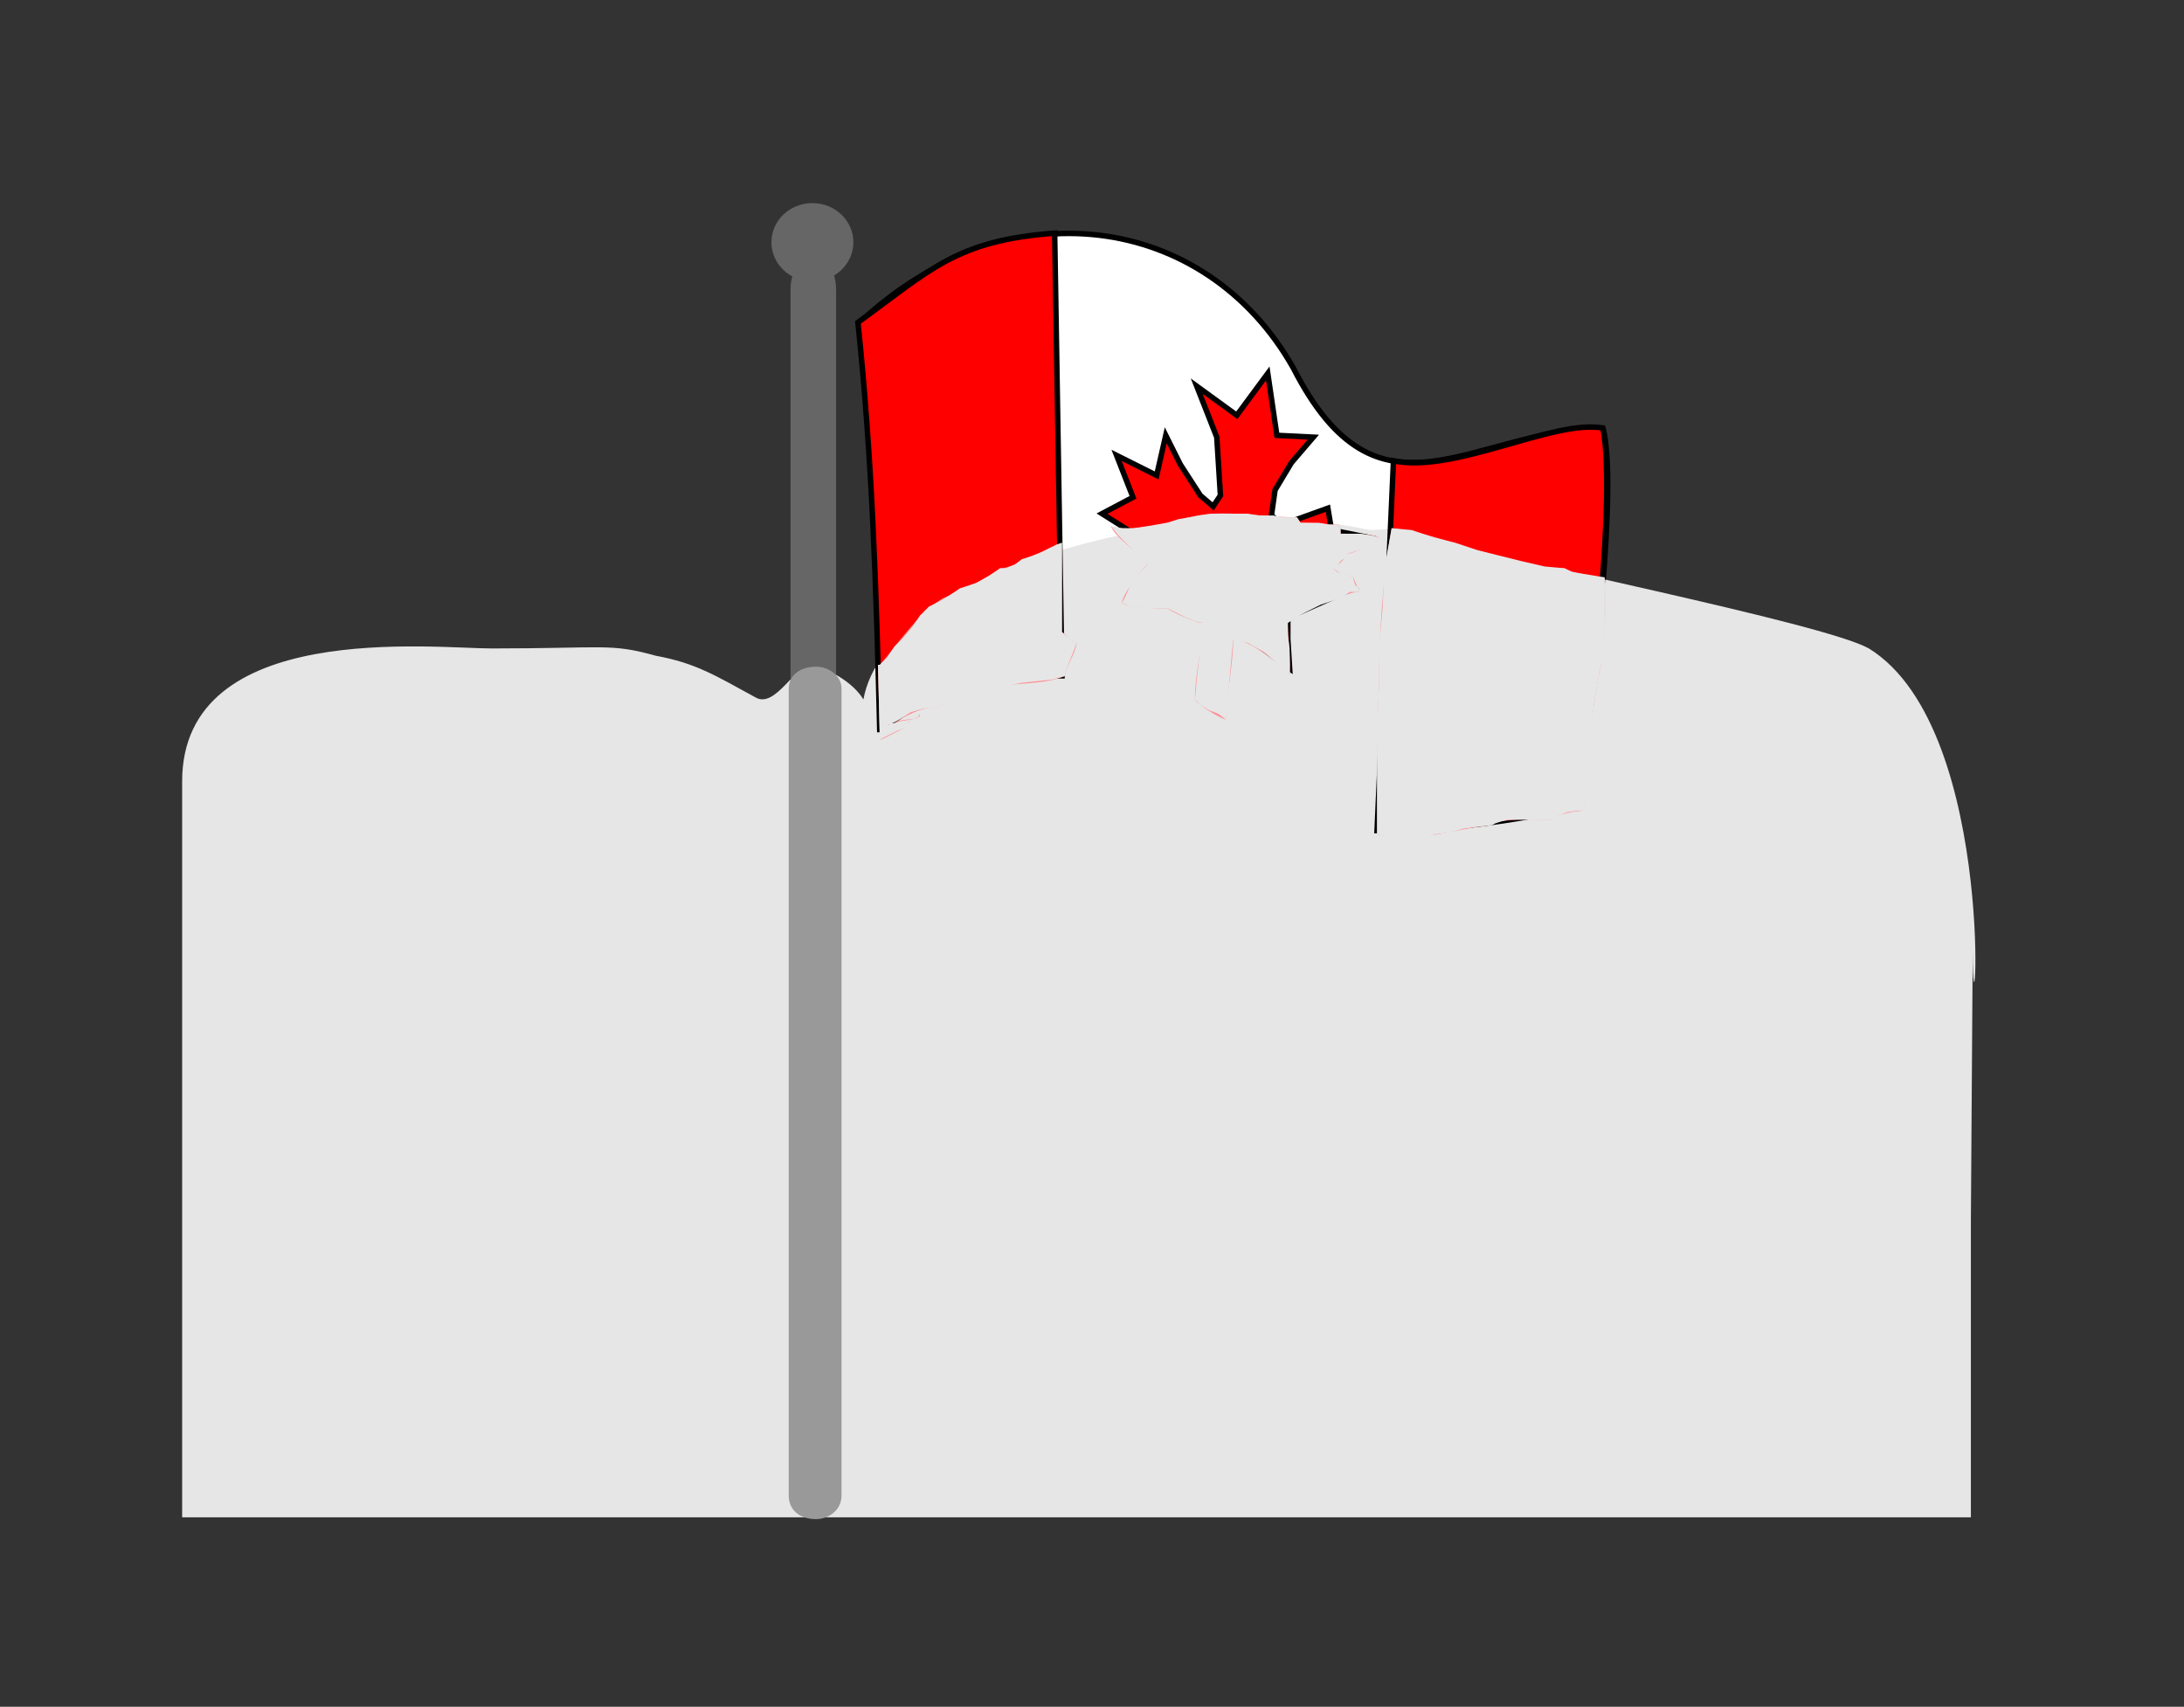 <?xml version="1.0" encoding="ISO-8859-1"?><!DOCTYPE svg PUBLIC "-//W3C//DTD SVG 1.1//EN" "http://www.w3.org/Graphics/SVG/1.1/DTD/svg11.dtd"><svg version="1.1" baseProfile="full" width="100%" height="100%" viewBox="-43.128 -33.624 86.328 67.464" xmlns="http://www.w3.org/2000/svg" xmlns:xlink="http://www.w3.org/1999/xlink">
<rect x="-43.128" y="-33.624" width="86.328" height="67.464" fill="#333333" stroke="none"/>
<g>
<path d="
  M -9.144 -20.880
  C -3.312 -26.352 4.536 -25.200 7.992 -19.080
  C 11.376 -12.456 14.976 -16.632 20.232 -16.704
  C 20.808 -14.544 19.944 -6.840 19.224 -1.728
  C 9.432 0.504 9.648 -1.656 5.256 -3.600
  C 1.224 -7.560 -4.464 -7.992 -8.352 -4.680
  C -8.280 -5.688 -8.568 -16.632 -9.144 -20.880" stroke="rgb(0,0,0)" stroke-width="0.216" fill="rgb(255,255,255)" />
<path d="
  M -35.928 4.320
  L -35.928 -2.736
  C -35.928 -9.144 -25.992 -7.992 -23.688 -7.992
  C -19.224 -7.992 -19.008 -8.208 -17.208 -7.704
  C -15.624 -7.416 -14.832 -6.912 -13.248 -6.048
  C -12.456 -5.616 -11.664 -7.416 -11.016 -7.344
  C -10.440 -7.200 -9.432 -6.696 -9.000 -5.976
  C -8.064 -11.088 3.888 -14.256 11.016 -12.672
  C 11.232 -12.672 11.952 -12.744 12.096 -12.672
  C 16.416 -11.448 28.944 -9.000 30.744 -7.992
  C 36.000 -4.752 34.848 9.288 34.848 4.032
  L 34.776 14.616
  L 34.776 26.352
  L 18.576 26.352
  L -3.096 26.352
  L -17.640 26.352
  L -23.328 26.352
  L -35.928 26.352
  L -35.928 4.320" stroke="none" fill="rgb(230,230,230)" />
<g>
<path d="
  M -10.944 -23.472
  L -10.944 -23.472
  C -10.440 -23.472 -10.080 -22.896 -10.080 -22.176
  L -10.080 24.192
  C -10.080 24.912 -10.440 25.488 -10.944 25.488
  L -10.944 25.488
  C -11.520 25.488 -11.880 24.912 -11.880 24.192
  L -11.880 -22.176
  C -11.880 -22.896 -11.520 -23.472 -10.944 -23.472" stroke="none" fill="rgb(102,102,102)" />
<ellipse cx="-11.016" cy="-24.048" rx="1.620" ry="1.548" transform="rotate(-0.000)" stroke="none" fill="rgb(102,102,102)" />
</g>
<path d="
  M -10.872 -7.272
  L -10.872 -7.272
  C -10.368 -7.272 -9.864 -6.912 -9.864 -6.408
  L -9.864 25.488
  C -9.864 26.064 -10.368 26.424 -10.872 26.424
  L -10.872 26.424
  C -11.520 26.424 -11.952 26.064 -11.952 25.488
  L -11.952 -6.408
  C -11.952 -6.912 -11.520 -7.272 -10.872 -7.272" stroke="none" fill="rgb(153,153,153)" />
<path d="
  M -8.352 -4.680
  C -6.552 -6.336 -3.960 -6.984 -1.152 -6.912
  L -1.440 -24.408
  C -5.328 -24.120 -6.336 -22.968 -9.216 -20.880
  C -8.640 -15.336 -8.496 -10.440 -8.352 -4.680" stroke="rgb(0,0,0)" stroke-width="0.216" fill="rgb(255,0,0)" />
<path d="
  M 20.232 -16.704
  C 20.736 -13.968 19.872 -6.696 19.224 -1.728
  C 16.632 -1.152 13.968 -0.792 11.304 -0.792
  L 11.952 -15.408
  C 14.400 -14.904 18.288 -17.064 20.232 -16.704" stroke="rgb(0,0,0)" stroke-width="0.216" fill="rgb(255,0,0)" />
<path d="
  M 5.112 -5.688
  L 5.472 -8.640
  L 6.480 -8.208
  L 7.848 -7.200
  L 7.776 -8.352
  L 7.776 -9.216
  L 10.368 -10.368
  L 8.928 -11.304
  L 10.944 -12.384
  L 9.504 -12.672
  L 9.360 -13.536
  L 7.560 -12.888
  L 7.128 -13.248
  L 7.272 -14.256
  L 7.920 -15.336
  L 8.784 -16.344
  L 7.344 -16.416
  L 6.984 -18.864
  L 5.760 -17.208
  L 4.176 -18.360
  L 4.968 -16.344
  L 5.112 -14.040
  L 4.824 -13.608
  L 4.320 -14.040
  L 3.528 -15.264
  L 2.952 -16.416
  L 2.592 -14.832
  L 1.008 -15.624
  L 1.656 -13.968
  L 0.432 -13.320
  L 2.376 -12.096
  L 3.600 -11.448
  L 2.160 -10.224
  L 3.024 -10.440
  L 3.312 -9.576
  L 4.680 -9.000
  L 4.536 -6.120
  L 5.112 -5.688" stroke="rgb(0,0,0)" stroke-width="0.216" fill="rgb(255,0,0)" />
<path d="
  M 11.880 -12.744
  C 11.520 -10.800 11.376 -8.352 11.376 -6.480
  C 11.304 -4.608 11.304 -2.304 11.304 -0.648
  C 13.104 -0.288 14.256 -0.864 15.840 -1.008
  C 16.128 -1.296 17.568 -1.224 18.144 -1.224
  C 18.360 -1.440 19.224 -1.584 19.512 -1.584
  C 19.512 -3.168 19.800 -5.544 20.088 -7.056
  C 20.376 -8.064 20.304 -9.720 20.304 -10.800
  C 19.944 -10.800 18.864 -11.016 18.720 -11.160
  C 16.416 -11.160 14.040 -12.528 11.880 -12.744" stroke="none" fill="rgb(255,141,146)" />
<path d="
  M 11.880 -12.744
  L 11.592 -11.160
  L 11.520 -9.576
  L 11.376 -7.992
  L 11.376 -6.480
  L 11.376 -6.480
  L 11.304 -4.968
  L 11.304 -3.528
  L 11.304 -2.016
  L 11.304 -0.648
  L 11.304 -0.648
  L 11.952 -0.504
  L 12.528 -0.504
  L 13.104 -0.504
  L 13.608 -0.648
  L 14.184 -0.720
  L 14.688 -0.864
  L 15.192 -0.936
  L 15.840 -1.008
  L 15.840 -1.008
  L 15.984 -1.080
  L 16.200 -1.152
  L 16.488 -1.224
  L 16.920 -1.224
  L 17.208 -1.224
  L 17.568 -1.224
  L 17.928 -1.224
  L 18.144 -1.224
  L 18.144 -1.224
  L 18.432 -1.368
  L 18.792 -1.512
  L 19.224 -1.584
  L 19.512 -1.584
  L 19.512 -1.584
  L 19.584 -2.880
  L 19.728 -4.320
  L 19.872 -5.760
  L 20.088 -7.056
  L 20.088 -7.056
  L 20.304 -7.920
  L 20.304 -8.856
  L 20.304 -9.864
  L 20.304 -10.800
  L 20.304 -10.800
  L 19.872 -10.872
  L 19.440 -10.944
  L 19.008 -11.016
  L 18.720 -11.160
  L 18.720 -11.160
  L 17.928 -11.232
  L 16.992 -11.448
  L 16.128 -11.664
  L 15.264 -11.880
  L 14.400 -12.168
  L 13.536 -12.384
  L 12.672 -12.672
  L 11.880 -12.744
  L 11.880 -12.744" stroke="none" fill="rgb(230,230,230)" />
<path d="
  M -1.152 -12.168
  C -1.656 -12.024 -3.024 -11.160 -3.600 -11.160
  C -3.960 -10.728 -5.184 -10.368 -5.616 -10.080
  C -6.624 -9.720 -7.704 -8.064 -8.352 -7.344
  C -8.496 -7.344 -8.280 -7.344 -8.424 -7.344
  L -8.352 -4.392
  C -8.208 -4.392 -7.632 -4.752 -7.416 -4.824
  C -7.416 -5.112 -6.984 -5.112 -6.768 -5.400
  C -6.696 -5.112 -7.560 -5.256 -7.776 -5.040
  C -7.920 -5.040 -8.136 -4.968 -8.208 -4.896
  C -7.416 -5.184 -6.912 -5.688 -5.976 -5.688
  C -4.464 -6.912 -2.376 -6.336 -1.008 -6.912
  L -1.008 -7.056
  C -0.936 -7.344 -0.576 -7.920 -0.576 -8.208
  C -0.720 -8.208 -1.080 -8.640 -1.152 -8.640
  L -1.152 -12.096
  L -1.152 -12.168" stroke="none" fill="rgb(255,141,146)" />
<path d="
  M -1.152 -12.168
  L -1.368 -12.096
  L -1.656 -11.952
  L -1.944 -11.808
  L -2.304 -11.664
  L -2.736 -11.520
  L -3.024 -11.304
  L -3.384 -11.160
  L -3.600 -11.160
  L -3.600 -11.160
  L -4.032 -10.872
  L -4.536 -10.584
  L -5.184 -10.368
  L -5.616 -10.080
  L -5.616 -10.080
  L -5.976 -9.864
  L -6.408 -9.648
  L -6.768 -9.288
  L -7.056 -8.856
  L -7.416 -8.424
  L -7.776 -8.064
  L -8.064 -7.632
  L -8.352 -7.344
  L -8.352 -7.344
  L -8.424 -7.344
  L -8.352 -7.344
  L -8.352 -7.344
  L -8.424 -7.344
  L -8.352 -4.392
  L -8.352 -4.392
  L -8.208 -4.464
  L -7.920 -4.608
  L -7.632 -4.752
  L -7.416 -4.824
  L -7.416 -4.824
  L -7.344 -4.968
  L -7.200 -5.112
  L -6.984 -5.184
  L -6.768 -5.400
  L -6.768 -5.400
  L -6.840 -5.256
  L -7.128 -5.184
  L -7.560 -5.112
  L -7.776 -5.040
  L -7.776 -5.040
  L -7.920 -5.040
  L -7.992 -4.968
  L -8.136 -4.968
  L -8.208 -4.896
  L -8.208 -4.896
  L -7.704 -5.112
  L -7.128 -5.472
  L -6.624 -5.616
  L -5.976 -5.688
  L -5.976 -5.688
  L -5.400 -6.048
  L -4.752 -6.264
  L -4.104 -6.408
  L -3.456 -6.480
  L -2.808 -6.624
  L -2.160 -6.696
  L -1.512 -6.768
  L -1.008 -6.912
  L -1.008 -7.056
  L -1.008 -7.056
  L -0.936 -7.272
  L -0.792 -7.632
  L -0.648 -7.992
  L -0.576 -8.208
  L -0.576 -8.208
  L -0.720 -8.280
  L -0.864 -8.424
  L -1.080 -8.568
  L -1.152 -8.640
  L -1.152 -12.096
  L -1.152 -12.168
  L -1.152 -12.168" stroke="none" fill="rgb(230,230,230)" />
<path d="
  M 0.792 -12.816
  C 1.872 -12.528 3.312 -13.104 4.248 -13.248
  C 5.328 -13.464 6.984 -13.176 8.136 -13.176
  L 8.280 -12.960
  C 8.784 -12.960 9.216 -12.888 9.792 -12.888
  C 9.792 -12.816 9.864 -12.744 9.864 -12.528
  C 10.152 -12.528 11.160 -12.528 11.376 -12.384
  C 11.160 -12.168 10.368 -11.736 10.152 -11.736
  C 10.080 -11.592 9.720 -11.232 9.576 -11.160
  C 9.720 -11.016 10.080 -10.800 10.224 -10.872
  L 10.368 -10.800
  C 10.368 -10.728 10.584 -10.368 10.584 -10.224
  C 9.936 -10.224 8.208 -9.360 7.776 -9.000
  C 7.776 -8.568 7.920 -7.272 7.848 -6.984
  C 7.488 -7.344 6.264 -8.352 5.616 -8.352
  C 5.616 -7.344 5.328 -6.048 5.328 -5.184
  C 5.040 -5.256 4.248 -5.760 4.104 -5.976
  C 4.104 -6.984 4.392 -7.920 4.392 -9.000
  C 4.176 -9.000 3.168 -9.432 3.024 -9.576
  C 2.592 -9.576 1.584 -9.576 1.224 -9.792
  C 1.224 -10.080 1.944 -11.088 2.232 -11.304
  C 1.800 -11.880 0.936 -12.384 0.792 -12.816" stroke="none" fill="rgb(255,141,146)" />
<path d="
  M 0.792 -12.816
  L 1.224 -12.744
  L 1.656 -12.744
  L 2.160 -12.816
  L 2.592 -12.888
  L 3.024 -12.960
  L 3.456 -13.104
  L 3.888 -13.176
  L 4.248 -13.248
  L 4.248 -13.248
  L 4.752 -13.320
  L 5.184 -13.320
  L 5.616 -13.320
  L 6.192 -13.320
  L 6.624 -13.248
  L 7.200 -13.248
  L 7.632 -13.176
  L 8.136 -13.176
  L 8.280 -12.960
  L 8.280 -12.960
  L 8.640 -12.960
  L 9.000 -12.960
  L 9.432 -12.888
  L 9.792 -12.888
  L 9.792 -12.888
  L 9.792 -12.816
  L 9.864 -12.744
  L 9.864 -12.672
  L 9.864 -12.528
  L 9.864 -12.528
  L 10.152 -12.528
  L 10.656 -12.528
  L 11.088 -12.456
  L 11.376 -12.384
  L 11.376 -12.384
  L 11.160 -12.168
  L 10.800 -11.952
  L 10.368 -11.808
  L 10.152 -11.736
  L 10.152 -11.736
  L 10.080 -11.592
  L 9.864 -11.448
  L 9.720 -11.232
  L 9.576 -11.160
  L 9.576 -11.160
  L 9.720 -11.016
  L 9.936 -10.944
  L 10.080 -10.872
  L 10.224 -10.872
  L 10.368 -10.800
  L 10.368 -10.800
  L 10.368 -10.728
  L 10.440 -10.512
  L 10.584 -10.368
  L 10.584 -10.224
  L 10.584 -10.224
  L 10.224 -10.224
  L 9.936 -10.008
  L 9.504 -9.864
  L 9.072 -9.720
  L 8.640 -9.504
  L 8.352 -9.360
  L 7.992 -9.144
  L 7.776 -9.000
  L 7.776 -9.000
  L 7.776 -8.496
  L 7.848 -7.992
  L 7.848 -7.344
  L 7.848 -6.984
  L 7.848 -6.984
  L 7.416 -7.344
  L 6.840 -7.848
  L 6.192 -8.208
  L 5.616 -8.352
  L 5.616 -8.352
  L 5.544 -7.560
  L 5.472 -6.768
  L 5.400 -5.904
  L 5.328 -5.184
  L 5.328 -5.184
  L 5.040 -5.400
  L 4.680 -5.544
  L 4.320 -5.760
  L 4.104 -5.976
  L 4.104 -5.976
  L 4.176 -6.768
  L 4.248 -7.416
  L 4.320 -8.208
  L 4.392 -9.000
  L 4.392 -9.000
  L 4.104 -9.072
  L 3.744 -9.216
  L 3.312 -9.432
  L 3.024 -9.576
  L 3.024 -9.576
  L 2.592 -9.576
  L 2.160 -9.576
  L 1.584 -9.648
  L 1.224 -9.792
  L 1.224 -9.792
  L 1.368 -10.080
  L 1.584 -10.584
  L 1.944 -11.016
  L 2.232 -11.304
  L 2.232 -11.304
  L 1.800 -11.736
  L 1.440 -12.096
  L 1.080 -12.456
  L 0.792 -12.816
  L 0.792 -12.816" stroke="none" fill="rgb(230,230,230)" />
</g>
</svg>
